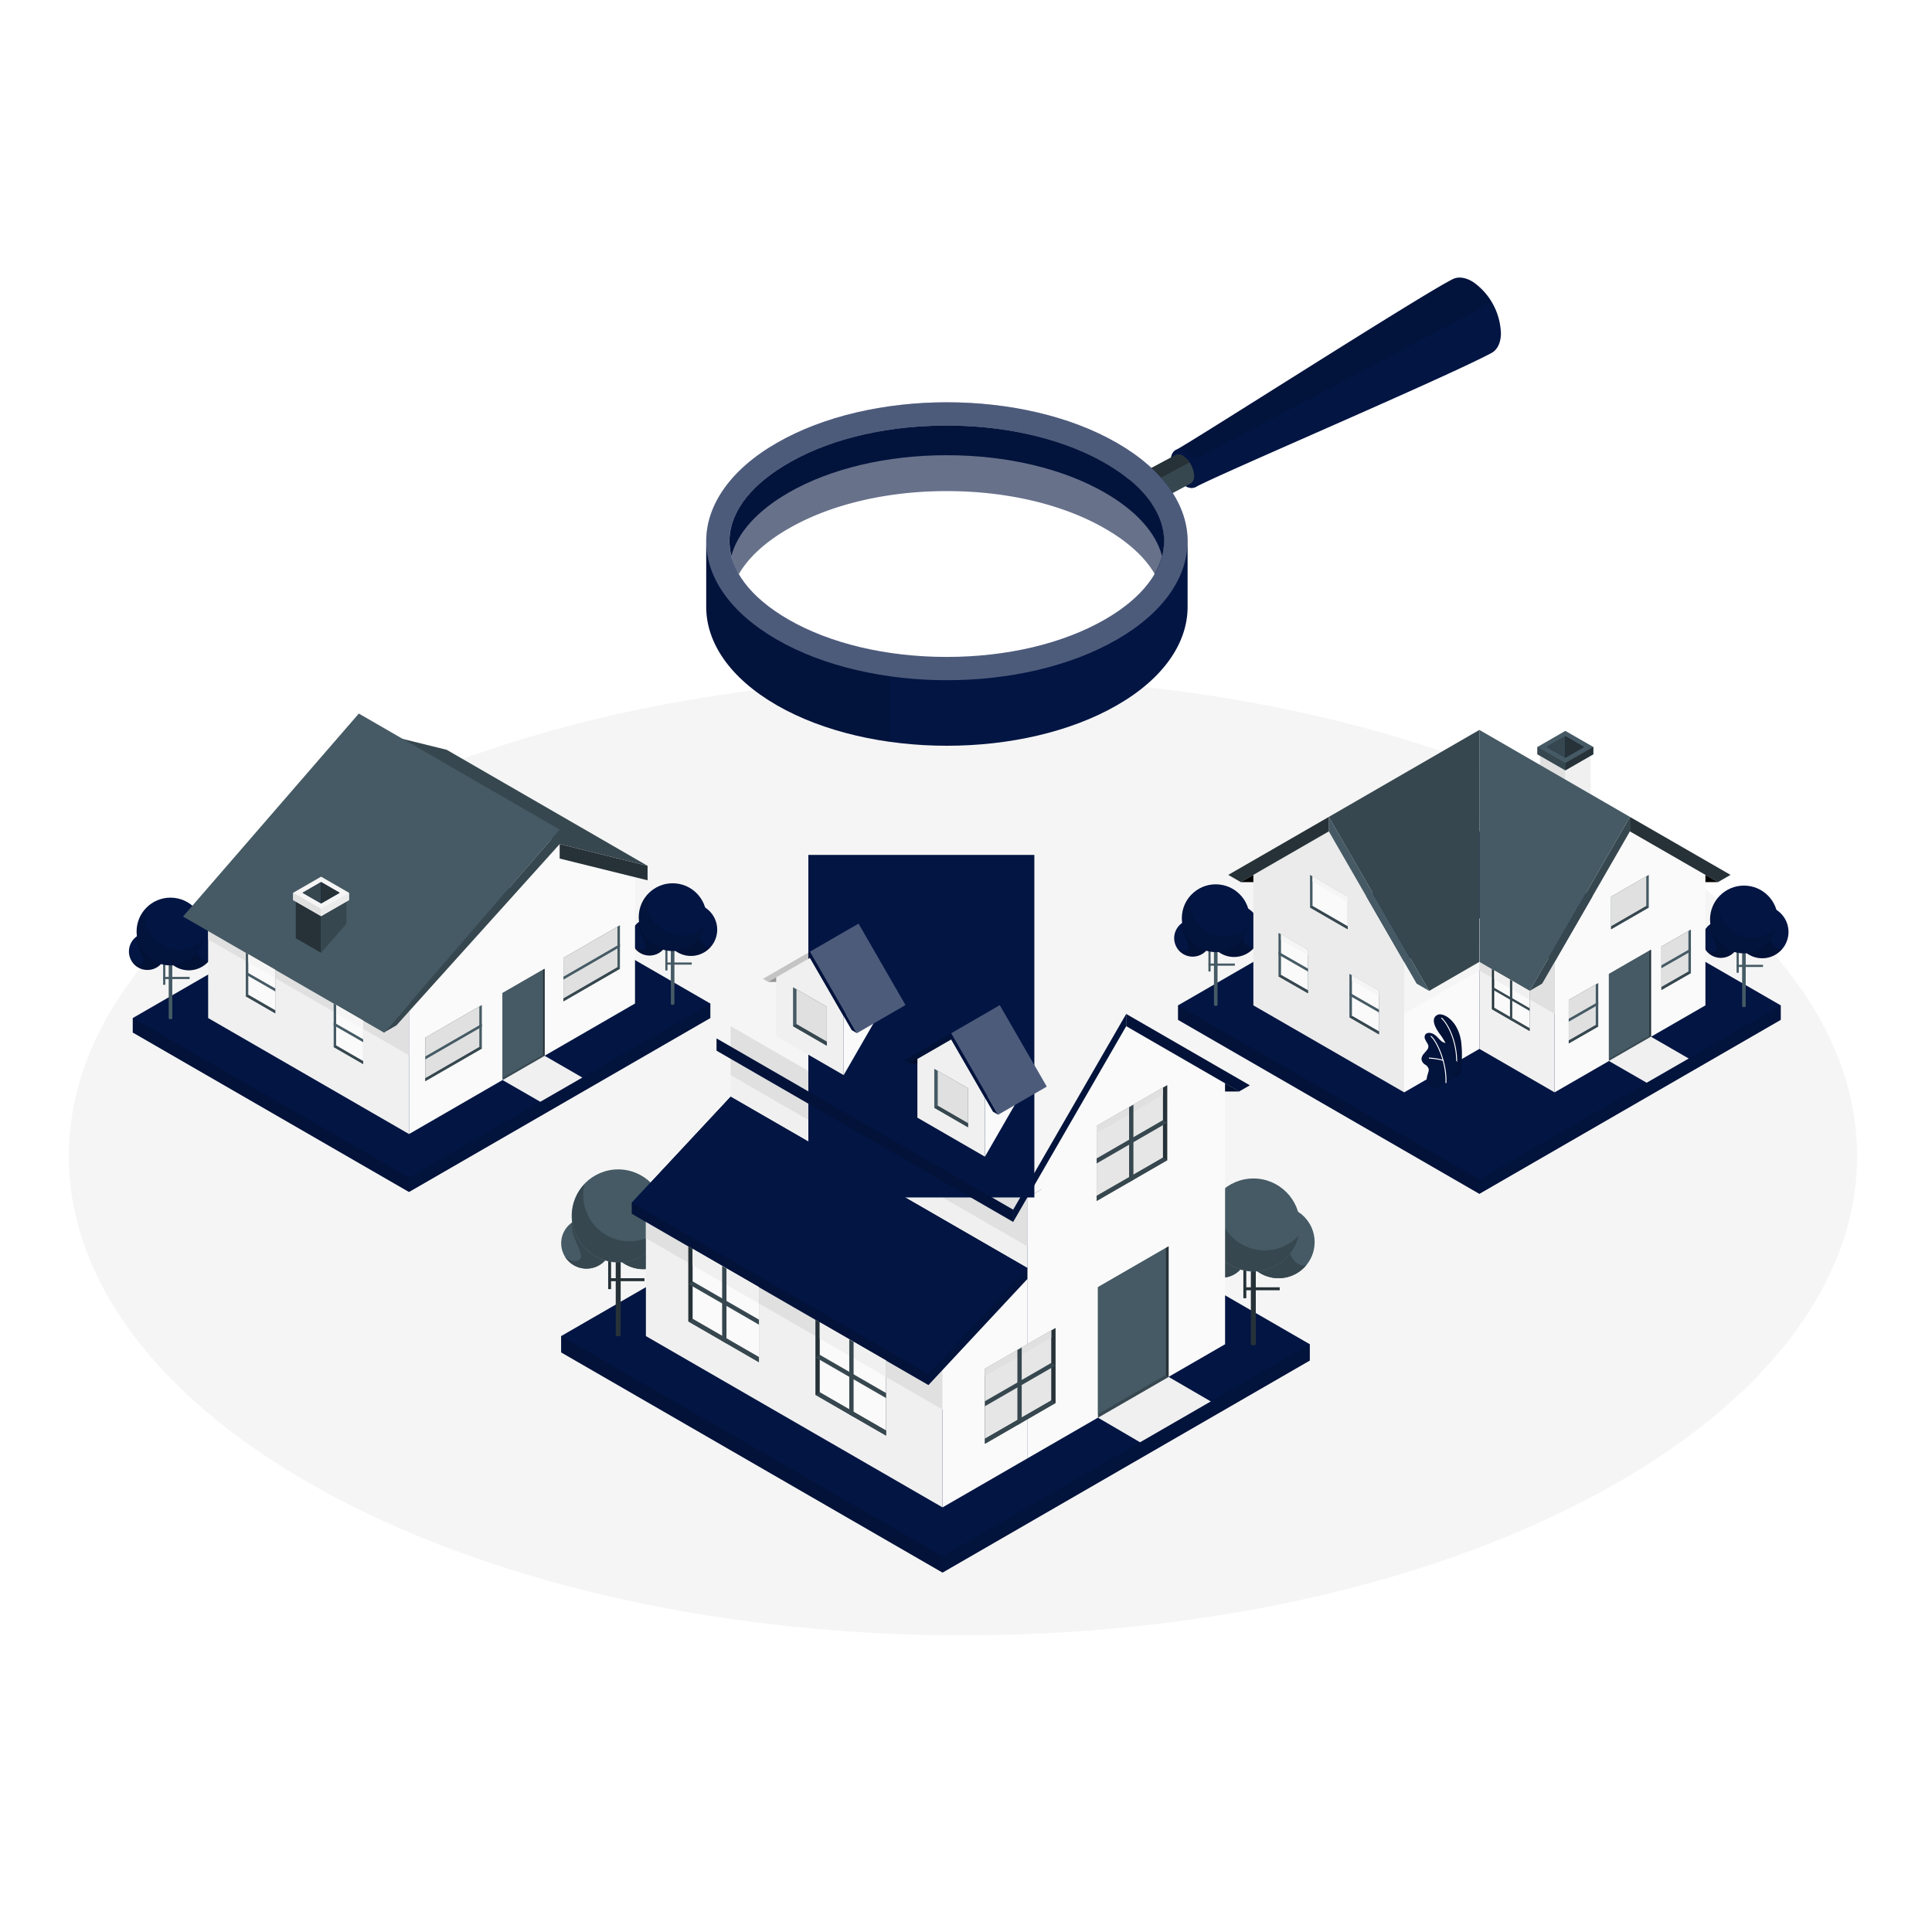 <svg class="animated" id="freepik_stories-house-searching" xmlns="http://www.w3.org/2000/svg" viewBox="0 0 500 500" version="1.1" xmlns:xlink="http://www.w3.org/1999/xlink" xmlns:svgjs="http://svgjs.com/svgjs"><style>svg#freepik_stories-house-searching:not(.animated) .animable {opacity: 0;}svg#freepik_stories-house-searching.animated #freepik--Clouds--inject-36 {animation: 1s 1 forwards cubic-bezier(.36,-0.01,.5,1.38) fadeIn;animation-delay: 0s;}svg#freepik_stories-house-searching.animated #freepik--Houses--inject-36 {animation: 1s 1 forwards cubic-bezier(.36,-0.01,.5,1.38) slideDown;animation-delay: 0s;}svg#freepik_stories-house-searching.animated #freepik--magnifying-glass--inject-36 {animation: 1s 1 forwards cubic-bezier(.36,-0.01,.5,1.38) fadeIn;animation-delay: 0s;}            @keyframes fadeIn {                0% {                    opacity: 0;                }                100% {                    opacity: 1;                }            }                    @keyframes slideDown {                0% {                    opacity: 0;                    transform: translateY(-30px);                }                100% {                    opacity: 1;                    transform: translateY(0);                }            }        .animator-hidden { display: none; }</style><g id="freepik--Floor--inject-36" class="animable" style="transform-origin: 249.22px 299.215px;"><path id="freepik--floor--inject-36" d="M85.59,386.9c90.37,48.43,236.89,48.43,327.26,0s90.36-126.94,0-175.37-236.89-48.43-327.26,0S-4.77,338.48,85.59,386.9Z" style="fill: rgb(245, 245, 245); transform-origin: 249.22px 299.215px;" class="animable"></path></g><g id="freepik--Clouds--inject-36" class="animable animator-hidden" style="transform-origin: 251.146px 106.482px;"><g id="freepik--clouds--inject-36" class="animable" style="transform-origin: 251.146px 106.482px;"><path d="M115,73.54l-7,4c0-.31.06-.62.06-.92v-2c0-3.58-2.52-5-5.62-3.24a10.76,10.76,0,0,0-3.35,3.22c-.51-4.51-4-6.19-8.34-3.71-4.64,2.68-8.41,9.2-8.41,14.57v3A8,8,0,0,0,83.12,92l-5.77,3.33a6.9,6.9,0,0,0-3.12,5.4c0,2,1.4,2.8,3.12,1.8L115,80.74a6.89,6.89,0,0,0,3.12-5.4C118.14,73.36,116.74,72.55,115,73.54Z" style="fill: rgb(235, 235, 235); transform-origin: 96.175px 86.352px;" id="elniehwu6zo9r" class="animable"></path><path d="M144.77,93.8l-5.25,3a5.62,5.62,0,0,0,0-.7V94.61c0-2.7-1.9-3.8-4.24-2.45a8.32,8.32,0,0,0-2.53,2.43c-.38-3.4-3.05-4.66-6.29-2.79a14,14,0,0,0-6.35,11v2.27a6.08,6.08,0,0,0,.54,2.64l-4.36,2.51a5.21,5.21,0,0,0-2.35,4.08c0,1.5,1.05,2.11,2.35,1.36l28.43-16.42a5.19,5.19,0,0,0,2.35-4.07C147.12,93.66,146.07,93.05,144.77,93.8Z" style="fill: rgb(235, 235, 235); transform-origin: 130.506px 103.457px;" id="el7hohs7naj6f" class="animable"></path><path d="M425.75,121.07l-5.25,3a5.58,5.58,0,0,0,0-.7v-1.52c0-2.7-1.9-3.8-4.24-2.44a8.09,8.09,0,0,0-2.53,2.43c-.38-3.4-3-4.67-6.29-2.8a14,14,0,0,0-6.34,11v2.27a6,6,0,0,0,.53,2.64l-4.35,2.51a5.22,5.22,0,0,0-2.36,4.08c0,1.5,1.06,2.11,2.36,1.36l28.43-16.42a5.19,5.19,0,0,0,2.35-4.07C428.1,120.93,427.05,120.32,425.75,121.07Z" style="fill: rgb(235, 235, 235); transform-origin: 411.491px 130.698px;" id="elzi1t1qgri5" class="animable"></path></g></g><g id="freepik--Houses--inject-36" class="animable" style="transform-origin: 248.115px 295.83px;"><g id="freepik--House--inject-36" class="animable" style="transform-origin: 109.49px 246.58px;"><polygon points="112.35 218.44 34.36 263.47 34.36 267.22 105.85 308.49 183.84 263.47 183.84 259.72 112.35 218.44" style="fill: #021543; transform-origin: 109.1px 263.465px;" id="elsed3f2ns87" class="animable"></polygon><g id="eld6grf5zfgju"><polyline points="34.36 263.47 105.85 304.74 105.85 308.49 34.36 267.22 34.36 263.47" style="opacity: 0.15; transform-origin: 70.105px 285.98px;" class="animable" id="elxyjkuczshx"></polyline></g><g id="elkf455565v1j"><polygon points="105.85 304.74 183.84 259.72 183.84 263.47 105.85 308.49 105.85 304.74" style="opacity: 0.1; transform-origin: 144.845px 284.105px;" class="animable" id="elfftoq5v121w"></polygon></g><g id="el8mwlg4z74yp"><rect x="172.21" y="249.09" width="6.81" height="0.56" style="fill: rgb(69, 90, 100); transform-origin: 175.615px 249.37px; transform: rotate(-63.09deg);" class="animable" id="elivx2h6o1dt"></rect></g><g id="elsack113dr6o"><rect x="172.18" y="245.44" width="0.56" height="5.71" style="fill: rgb(69, 90, 100); transform-origin: 172.46px 248.295px; transform: rotate(-31.76deg);" class="animable" id="eluc3fzsmut2"></rect></g><path d="M174.54,245.14v14.64a.22.22,0,0,1-.13.19.7.7,0,0,1-.66,0,.22.22,0,0,1-.14-.19V245.14Z" style="fill: rgb(69, 90, 100); transform-origin: 174.075px 252.596px;" id="elvu5vlhc3iap" class="animable"></path><path d="M185.61,240.59a6.8,6.8,0,1,1-6.8-6.8A6.81,6.81,0,0,1,185.61,240.59Z" style="fill: #021543; transform-origin: 178.81px 240.59px;" id="elgc69tpx4emh" class="animable"></path><g id="elk2jadc8fli"><path d="M180.94,238.85c.88-2.76,1.81-3.84,1.22-4.18a6.8,6.8,0,1,0,1.89,10.24C182,245.5,179.8,242.43,180.94,238.85Z" style="opacity: 0.2; transform-origin: 178.027px 240.584px;" class="animable" id="elb7h2ld0gami"></path></g><path d="M172.88,242.51a4.78,4.78,0,1,1-4.78-4.78A4.78,4.78,0,0,1,172.88,242.51Z" style="fill: #021543; transform-origin: 168.1px 242.51px;" id="el5pvrb39rwio" class="animable"></path><g id="elnshar4x7ba"><path d="M168.1,237.73a4.73,4.73,0,0,0-2.79.91c-.13,2.91,2.35,5.76,1.65,6.72s-2.39.37-3-.45a4.78,4.78,0,1,0,4.13-7.18Z" style="opacity: 0.2; transform-origin: 168.417px 242.51px;" class="animable" id="elosi3ttkok7k"></path></g><circle cx="174.08" cy="237.36" r="8.77" style="fill: #021543; transform-origin: 174.08px 237.36px;" id="elu8h14b0jfr" class="animable"></circle><g id="elwn1ripqb7ih"><path d="M182.61,239.36a8.77,8.77,0,1,1-12.85-9.63,8.89,8.89,0,0,0-2,1.61,8.76,8.76,0,0,0,14.9,8Z" style="opacity: 0.1; transform-origin: 173.98px 237.934px;" class="animable" id="elkplkjqscsss"></path></g><g id="elh80dc9r3wno"><rect x="42.26" y="252.82" width="6.81" height="0.56" style="fill: rgb(69, 90, 100); transform-origin: 45.665px 253.1px; transform: rotate(-63.09deg);" class="animable" id="el883afaw3hkx"></rect></g><g id="el1ef00m39cr2"><rect x="42.22" y="249.16" width="0.56" height="5.71" style="fill: rgb(69, 90, 100); transform-origin: 42.5px 252.015px; transform: rotate(-31.76deg);" class="animable" id="el6v4td21rtqa"></rect></g><path d="M44.59,248.87v14.64a.23.23,0,0,1-.14.19.76.76,0,0,1-.66,0,.22.22,0,0,1-.13-.19V248.87Z" style="fill: rgb(69, 90, 100); transform-origin: 44.125px 256.323px;" id="elkn460c5kpr" class="animable"></path><path d="M55.66,244.31a6.8,6.8,0,1,1-6.8-6.8A6.8,6.8,0,0,1,55.66,244.31Z" style="fill: #021543; transform-origin: 48.86px 244.31px;" id="el27k4lydw2co" class="animable"></path><g id="elk3rxz9g78ga"><path d="M51,242.57c.88-2.76,1.81-3.84,1.22-4.17a6.68,6.68,0,0,0-3.35-.89,6.8,6.8,0,1,0,5.24,11.13C52.09,249.23,49.85,246.15,51,242.57Z" style="opacity: 0.2; transform-origin: 48.088px 244.31px;" class="animable" id="elwdyupp7aepq"></path></g><path d="M42.93,246.24a4.78,4.78,0,1,1-4.78-4.78A4.77,4.77,0,0,1,42.93,246.24Z" style="fill: #021543; transform-origin: 38.15px 246.24px;" id="elg2lxrchx9ih" class="animable"></path><g id="elpoth3atqs3"><path d="M38.15,241.46a4.72,4.72,0,0,0-2.79.9c-.13,2.92,2.34,5.77,1.65,6.72s-2.4.37-3-.44a4.78,4.78,0,1,0,4.13-7.18Z" style="opacity: 0.2; transform-origin: 38.467px 246.24px;" class="animable" id="elxovxct1go9q"></path></g><circle cx="44.12" cy="241.08" r="8.77" style="fill: #021543; transform-origin: 44.12px 241.08px;" id="elirvsiwqbza" class="animable"></circle><g id="el4htr4ohgjho"><path d="M52.65,243.09a8.76,8.76,0,1,1-12.84-9.64,9.17,9.17,0,0,0-2.05,1.61,8.76,8.76,0,0,0,14.89,8Z" style="opacity: 0.1; transform-origin: 44.008px 241.642px;" class="animable" id="ellny66thhobr"></path></g><polygon points="130.05 279.51 140.94 273.23 150.71 278.87 139.83 285.14 130.05 279.51" style="fill: rgb(240, 240, 240); transform-origin: 140.38px 279.185px;" id="elczjgde03b1k" class="animable"></polygon><polygon points="53.87 263.47 53.86 229.7 105.86 259.71 105.86 293.49 53.87 263.47" style="fill: rgb(240, 240, 240); transform-origin: 79.86px 261.595px;" id="elve2dkl7xgc" class="animable"></polygon><polygon points="53.86 243.1 105.86 273.13 105.86 259.71 53.86 229.7 53.86 243.1" style="fill: rgb(224, 224, 224); transform-origin: 79.86px 251.415px;" id="elcbvllf4c0g7" class="animable"></polygon><polygon points="164.34 259.71 164.34 226.88 144.84 222.19 144.84 218.44 105.86 259.71 105.86 293.49 164.34 259.71" style="fill: rgb(250, 250, 250); transform-origin: 135.1px 255.965px;" id="eleo9wdbq8efq" class="animable"></polygon><polygon points="144.84 218.44 144.84 222.19 167.59 227.82 167.59 224.07 144.84 218.44" style="fill: rgb(38, 50, 56); transform-origin: 156.215px 223.13px;" id="el6d85a4fjkj" class="animable"></polygon><polygon points="115.61 194.05 167.59 224.07 144.84 218.44 92.85 188.42 115.61 194.05" style="fill: rgb(55, 71, 79); transform-origin: 130.22px 206.245px;" id="elcqtwwson47g" class="animable"></polygon><polygon points="102.6 265.36 144.85 218.44 144.85 214.69 99.35 267.22 102.6 265.36" style="fill: rgb(55, 71, 79); transform-origin: 122.1px 240.955px;" id="eltf7i7ebbxgj" class="animable"></polygon><polygon points="92.86 184.67 144.85 214.69 99.43 267.27 47.36 237.2 92.86 184.67" style="fill: rgb(69, 90, 100); transform-origin: 96.105px 225.97px;" id="elel5of7imapb" class="animable"></polygon><polygon points="76.55 233.31 83.1 237.09 83.1 246.58 76.55 242.83 76.55 233.31" style="fill: rgb(38, 50, 56); transform-origin: 79.825px 239.945px;" id="elim5rmr16rfc" class="animable"></polygon><polygon points="83.1 237.09 89.64 233.31 89.64 239.08 83.1 246.58 83.1 237.09" style="fill: rgb(55, 71, 79); transform-origin: 86.37px 239.945px;" id="elhgv4yd80sh" class="animable"></polygon><polygon points="83.1 226.88 75.87 231.05 75.87 232.94 83.1 237.09 90.32 232.94 90.32 231.05 83.1 226.88" style="fill: rgb(245, 245, 245); transform-origin: 83.095px 231.985px;" id="el0tz10dq53zy" class="animable"></polygon><polygon points="75.87 232.94 83.1 237.09 83.1 235.2 75.87 231.05 75.87 232.94" style="fill: rgb(224, 224, 224); transform-origin: 79.485px 234.07px;" id="elq69lho7q1xs" class="animable"></polygon><polygon points="90.32 232.94 83.1 237.09 83.1 235.2 90.32 231.05 90.32 232.94" style="fill: rgb(235, 235, 235); transform-origin: 86.71px 234.07px;" id="el3mq5ezgvpyo" class="animable"></polygon><polygon points="78.3 231.05 83.1 228.28 87.9 231.05 83.1 233.81 78.3 231.05" style="fill: #021543; transform-origin: 83.1px 231.045px;" id="elzdo8u0jj9pp" class="animable"></polygon><polygon points="83.1 228.28 83.1 233.81 78.3 231.05 83.1 228.28" style="fill: rgb(55, 71, 79); transform-origin: 80.7px 231.045px;" id="elrqt60pld2os" class="animable"></polygon><polygon points="83.1 228.28 87.9 231.05 83.1 233.81 83.1 228.28" style="fill: rgb(38, 50, 56); transform-origin: 85.5px 231.045px;" id="ellrmsl4tiva" class="animable"></polygon><polygon points="110.07 268.54 124.7 260.1 124.7 271.36 110.07 279.8 110.07 268.54" style="fill: rgb(69, 90, 100); transform-origin: 117.385px 269.95px;" id="elzattj8lgr8d" class="animable"></polygon><polygon points="124.05 270.98 124.05 260.48 110.07 268.54 110.07 279.05 124.05 270.98" style="fill: rgb(224, 224, 224); transform-origin: 117.06px 269.765px;" id="elhnhjqcv7199" class="animable"></polygon><polygon points="124.7 271.36 124.05 270.98 110.07 279.05 110.07 279.8 124.7 271.36" style="fill: rgb(55, 71, 79); transform-origin: 117.385px 275.39px;" id="elnpp1wo91yo" class="animable"></polygon><polygon points="110.07 274.17 124.7 265.73 124.7 264.97 110.07 273.41 110.07 274.17" style="fill: rgb(69, 90, 100); transform-origin: 117.385px 269.57px;" id="eligggq1vqer" class="animable"></polygon><polygon points="145.82 247.89 160.44 239.45 160.44 250.71 145.82 259.15 145.82 247.89" style="fill: rgb(69, 90, 100); transform-origin: 153.13px 249.3px;" id="elr3hywcnddb8" class="animable"></polygon><polygon points="159.79 250.33 159.79 239.83 145.82 247.89 145.82 258.4 159.79 250.33" style="fill: rgb(224, 224, 224); transform-origin: 152.805px 249.115px;" id="el0b8moic56jh" class="animable"></polygon><polygon points="160.44 250.71 159.79 250.33 145.82 258.4 145.82 259.15 160.44 250.71" style="fill: rgb(55, 71, 79); transform-origin: 153.13px 254.74px;" id="elh9hu01tvxt" class="animable"></polygon><polygon points="145.82 253.52 160.44 245.08 160.44 244.32 145.82 252.77 145.82 253.52" style="fill: rgb(69, 90, 100); transform-origin: 153.13px 248.92px;" id="ele2ujwbeqy69" class="animable"></polygon><polygon points="130.05 279.51 130.05 257 140.94 250.72 140.94 273.23 130.05 279.51" style="fill: rgb(55, 71, 79); transform-origin: 135.495px 265.115px;" id="eltncq51uxcjg" class="animable"></polygon><polygon points="140.56 272.94 140.56 250.94 130.05 257 130.05 279 140.56 272.94" style="fill: rgb(69, 90, 100); transform-origin: 135.305px 264.97px;" id="elvqkrlskfza9" class="animable"></polygon><polygon points="140.94 250.72 140.56 250.94 140.56 272.94 140.94 273.23 140.94 250.72" style="fill: rgb(38, 50, 56); transform-origin: 140.75px 261.975px;" id="elfdupnmk26kt" class="animable"></polygon><polygon points="93.99 264.13 86.35 259.72 86.35 270.97 93.99 275.38 93.99 264.13" style="fill: rgb(69, 90, 100); transform-origin: 90.17px 267.55px;" id="elr21cu6n3pab" class="animable"></polygon><polygon points="87 270.59 87 260.09 93.99 264.13 93.99 274.63 87 270.59" style="fill: rgb(250, 250, 250); transform-origin: 90.495px 267.36px;" id="ellsd4rsi00w8" class="animable"></polygon><polygon points="86.35 270.97 87 270.59 93.99 274.63 93.99 275.38 86.35 270.97" style="fill: rgb(55, 71, 79); transform-origin: 90.17px 272.985px;" id="elzta6b4u96tm" class="animable"></polygon><polygon points="93.99 269.72 86.35 265.34 86.35 264.58 93.99 268.96 93.99 269.72" style="fill: rgb(69, 90, 100); transform-origin: 90.17px 267.15px;" id="elrkmegwcynlo" class="animable"></polygon><polygon points="87 260.09 93.99 264.13 93.99 266.3 87 262.29 87 260.09" style="fill: rgb(245, 245, 245); transform-origin: 90.495px 263.195px;" id="el8c6xeg4mso8" class="animable"></polygon><polygon points="71.24 250.99 63.6 246.58 63.6 257.84 71.24 262.25 71.24 250.99" style="fill: rgb(69, 90, 100); transform-origin: 67.42px 254.415px;" id="elz5c26j0xgj" class="animable"></polygon><polygon points="64.26 257.46 64.26 246.96 71.24 250.99 71.24 261.49 64.26 257.46" style="fill: rgb(250, 250, 250); transform-origin: 67.75px 254.225px;" id="el3okaqp0vmaw" class="animable"></polygon><polygon points="63.6 257.84 64.26 257.46 71.24 261.49 71.24 262.25 63.6 257.84" style="fill: rgb(55, 71, 79); transform-origin: 67.42px 259.855px;" id="elxz9swmkh6q" class="animable"></polygon><polygon points="71.24 256.58 63.6 252.2 63.6 251.44 71.24 255.82 71.24 256.58" style="fill: rgb(69, 90, 100); transform-origin: 67.42px 254.01px;" id="elexcjrbmsc0s" class="animable"></polygon><polygon points="64.26 246.96 71.24 250.99 71.24 253.07 64.26 249.07 64.26 246.96" style="fill: rgb(245, 245, 245); transform-origin: 67.75px 250.015px;" id="elu7fpspaywaq" class="animable"></polygon></g><g id="freepik--house--inject-36" class="animable" style="transform-origin: 383.37px 248.935px;"><polygon points="382.86 215.16 304.87 260.19 304.87 263.94 382.86 308.97 460.86 263.94 460.86 260.19 382.86 215.16" style="fill: #021543; transform-origin: 382.865px 262.065px;" id="elwrxttgrv4e" class="animable"></polygon><g id="elxjks433eh8r"><polyline points="304.87 260.19 382.87 305.22 382.86 308.97 304.87 263.94 304.87 260.19" style="opacity: 0.15; transform-origin: 343.87px 284.58px;" class="animable" id="el2knqq2gfogf"></polyline></g><g id="eld1lrpeutflc"><polygon points="382.87 305.22 460.86 260.19 460.86 263.94 382.86 308.97 382.87 305.22" style="opacity: 0.1; transform-origin: 421.86px 284.58px;" class="animable" id="el8st9u5htfnj"></polygon></g><g id="elnt8agix8lbr"><rect x="449.46" y="249.69" width="6.81" height="0.56" style="fill: rgb(69, 90, 100); transform-origin: 452.865px 249.97px; transform: rotate(-63.09deg);" class="animable" id="el7stbw9t46gi"></rect></g><g id="elqnn36vz7iw"><rect x="449.43" y="246.04" width="0.56" height="5.71" style="fill: rgb(69, 90, 100); transform-origin: 449.71px 248.895px; transform: rotate(-31.945deg);" class="animable" id="el8lnq2tv61jk"></rect></g><path d="M451.79,245.74v14.64a.22.22,0,0,1-.13.19.7.7,0,0,1-.66,0,.23.23,0,0,1-.14-.19V245.74Z" style="fill: rgb(69, 90, 100); transform-origin: 451.325px 253.196px;" id="ela40dy72dlh" class="animable"></path><path d="M462.86,241.19a6.8,6.8,0,1,1-6.8-6.8A6.8,6.8,0,0,1,462.86,241.19Z" style="fill: #021543; transform-origin: 456.06px 241.19px;" id="elghii2gc14rf" class="animable"></path><g id="elf07ei3w4aq"><path d="M458.19,239.45c.88-2.76,1.82-3.84,1.22-4.18a6.8,6.8,0,1,0,1.9,10.24C459.29,246.1,457.06,243,458.19,239.45Z" style="opacity: 0.2; transform-origin: 455.285px 241.188px;" class="animable" id="elbcpnp4n5luf"></path></g><path d="M450.13,243.11a4.78,4.78,0,1,1-4.78-4.78A4.78,4.78,0,0,1,450.13,243.11Z" style="fill: #021543; transform-origin: 445.35px 243.11px;" id="el2bp8rd5id0r" class="animable"></path><g id="elojeguxv8rb"><path d="M445.35,238.33a4.75,4.75,0,0,0-2.79.91c-.13,2.91,2.35,5.76,1.66,6.72s-2.4.37-3-.45a4.78,4.78,0,1,0,4.13-7.18Z" style="opacity: 0.2; transform-origin: 445.677px 243.11px;" class="animable" id="elm8sibwlyozb"></path></g><circle cx="451.33" cy="237.96" r="8.77" style="fill: #021543; transform-origin: 451.33px 237.96px;" id="eld46is0xafd" class="animable"></circle><g id="elhnz14q9dlyj"><path d="M459.86,240A8.77,8.77,0,1,1,447,230.33a8.74,8.74,0,0,0-2.06,1.61,8.76,8.76,0,0,0,14.9,8Z" style="opacity: 0.1; transform-origin: 451.211px 238.528px;" class="animable" id="elwh7zil5i4k"></path></g><g id="eloqveiwncn4p"><rect x="312.77" y="249.36" width="6.81" height="0.56" style="fill: rgb(69, 90, 100); transform-origin: 316.175px 249.64px; transform: rotate(-63.09deg);" class="animable" id="elqy0qgmtn3k"></rect></g><g id="el7cnaf6jr2j2"><rect x="312.74" y="245.71" width="0.56" height="5.71" style="fill: rgb(69, 90, 100); transform-origin: 313.02px 248.565px; transform: rotate(-31.945deg);" class="animable" id="elh6elyvr3ey5"></rect></g><path d="M315.1,245.42v14.64a.24.24,0,0,1-.14.19.76.76,0,0,1-.66,0,.25.25,0,0,1-.13-.19V245.42Z" style="fill: rgb(69, 90, 100); transform-origin: 314.635px 252.873px;" id="eligxnruwct1" class="animable"></path><path d="M326.17,240.86a6.8,6.8,0,1,1-6.8-6.8A6.81,6.81,0,0,1,326.17,240.86Z" style="fill: #021543; transform-origin: 319.37px 240.86px;" id="elt4rvim6fwc" class="animable"></path><g id="eli1xo6s4ac5"><path d="M321.5,239.12c.88-2.76,1.81-3.84,1.22-4.18a6.8,6.8,0,1,0,1.89,10.25C322.6,245.77,320.36,242.7,321.5,239.12Z" style="opacity: 0.2; transform-origin: 318.59px 240.857px;" class="animable" id="el6q2am4ihqa3"></path></g><path d="M313.44,242.78a4.78,4.78,0,1,1-4.78-4.77A4.78,4.78,0,0,1,313.44,242.78Z" style="fill: #021543; transform-origin: 308.66px 242.79px;" id="elnrd8wa4p48" class="animable"></path><g id="el9ti9f0e9udw"><path d="M308.66,238a4.72,4.72,0,0,0-2.79.9c-.13,2.92,2.35,5.76,1.65,6.72s-2.4.37-3-.44a4.78,4.78,0,1,0,4.13-7.18Z" style="opacity: 0.2; transform-origin: 308.977px 242.78px;" class="animable" id="el8wciceazig7"></path></g><circle cx="314.63" cy="237.63" r="8.77" style="fill: #021543; transform-origin: 314.63px 237.63px;" id="elldsr4m49407" class="animable"></circle><g id="elny1gd1nbopf"><path d="M323.17,239.64A8.77,8.77,0,1,1,310.32,230a8.89,8.89,0,0,0-2.05,1.61,8.77,8.77,0,0,0,14.9,8Z" style="opacity: 0.1; transform-origin: 314.516px 238.203px;" class="animable" id="elmz7vzse241n"></path></g><polygon points="398.57 195.58 405.11 199.36 405.11 206.92 398.57 203.14 398.57 195.58" style="fill: rgb(224, 224, 224); transform-origin: 401.84px 201.25px;" id="elcxh1h7seiob" class="animable"></polygon><polygon points="405.11 199.36 411.66 195.58 411.66 210.69 405.11 206.92 405.11 199.36" style="fill: rgb(240, 240, 240); transform-origin: 408.385px 203.135px;" id="elagrdv9orn6q" class="animable"></polygon><polygon points="405.11 189.15 397.89 193.31 397.89 195.2 405.11 199.36 412.34 195.2 412.34 193.31 405.11 189.15" style="fill: rgb(69, 90, 100); transform-origin: 405.115px 194.255px;" id="el4n5bk98hzxx" class="animable"></polygon><polygon points="397.89 195.2 405.11 199.36 405.11 197.47 397.89 193.31 397.89 195.2" style="fill: rgb(55, 71, 79); transform-origin: 401.5px 196.335px;" id="elc6p4i73cqkv" class="animable"></polygon><polygon points="412.34 195.2 405.11 199.36 405.11 197.47 412.34 193.31 412.34 195.2" style="fill: rgb(38, 50, 56); transform-origin: 408.725px 196.335px;" id="elftrdsm9xj3i" class="animable"></polygon><polygon points="400.31 193.31 405.11 190.55 409.92 193.31 405.11 196.08 400.31 193.31" style="fill: #021543; transform-origin: 405.115px 193.315px;" id="elov8buohd8j" class="animable"></polygon><polygon points="405.11 190.55 405.11 196.08 400.31 193.31 405.11 190.55" style="fill: rgb(55, 71, 79); transform-origin: 402.71px 193.315px;" id="elowpgmpz8txb" class="animable"></polygon><polygon points="405.11 190.55 409.92 193.31 405.11 196.08 405.11 190.55" style="fill: rgb(38, 50, 56); transform-origin: 407.515px 193.315px;" id="elvyhq31g1agj" class="animable"></polygon><polygon points="382.87 271.45 382.86 237.68 402.33 248.93 402.33 282.7 382.87 271.45" style="fill: rgb(240, 240, 240); transform-origin: 392.595px 260.19px;" id="el98xs2wnsenc" class="animable"></polygon><polygon points="382.86 237.68 402.33 248.93 402.33 262.38 382.86 251.15 382.86 237.68" style="fill: rgb(224, 224, 224); transform-origin: 392.595px 250.03px;" id="elvar73v7uqnd" class="animable"></polygon><polygon points="441.36 260.19 441.36 226.42 421.82 215.16 402.33 248.93 402.33 282.7 441.36 260.19" style="fill: rgb(250, 250, 250); transform-origin: 421.845px 248.93px;" id="elnp4ha2omdb" class="animable"></polygon><polygon points="399.11 254.56 421.82 215.16 421.82 211.41 395.86 256.44 399.11 254.56" style="fill: rgb(55, 71, 79); transform-origin: 408.84px 233.925px;" id="elmbptsqv4to" class="animable"></polygon><polygon points="382.86 188.9 421.82 211.41 395.86 256.44 382.87 248.93 382.86 188.9" style="fill: rgb(69, 90, 100); transform-origin: 402.34px 222.67px;" id="elafj2mb8402" class="animable"></polygon><polygon points="421.82 215.16 444.61 228.29 447.86 226.42 421.82 211.41 421.82 215.16" style="fill: rgb(38, 50, 56); transform-origin: 434.84px 219.85px;" id="elxmsdhn99kr" class="animable"></polygon><polygon points="429.97 244.95 437.61 240.57 437.61 251.83 429.97 256.21 429.97 244.95" style="fill: rgb(69, 90, 100); transform-origin: 433.79px 248.39px;" id="elqstjxeafsd" class="animable"></polygon><polygon points="436.96 251.45 436.96 240.95 429.97 244.95 429.97 255.45 436.96 251.45" style="fill: rgb(224, 224, 224); transform-origin: 433.465px 248.2px;" id="el1l5wmnpa9vu" class="animable"></polygon><polygon points="437.61 251.83 436.96 251.45 429.97 255.45 429.97 256.21 437.61 251.83" style="fill: rgb(55, 71, 79); transform-origin: 433.79px 253.83px;" id="els8z4u995u1c" class="animable"></polygon><polygon points="429.97 250.58 437.61 246.2 437.61 245.44 429.97 249.82 429.97 250.58" style="fill: rgb(69, 90, 100); transform-origin: 433.79px 248.01px;" id="el1q78a6xyx5b" class="animable"></polygon><polygon points="405.99 258.78 413.63 254.4 413.63 265.65 405.99 270.04 405.99 258.78" style="fill: rgb(69, 90, 100); transform-origin: 409.81px 262.22px;" id="elpp92yg6rth" class="animable"></polygon><polygon points="412.98 265.28 412.98 254.77 405.99 258.78 405.99 269.28 412.98 265.28" style="fill: rgb(224, 224, 224); transform-origin: 409.485px 262.025px;" id="ela7yw9dh0xjv" class="animable"></polygon><polygon points="413.63 265.65 412.98 265.28 405.99 269.28 405.99 270.04 413.63 265.65" style="fill: rgb(55, 71, 79); transform-origin: 409.81px 267.66px;" id="elw44jrh45lzj" class="animable"></polygon><polygon points="405.99 264.41 413.63 260.03 413.63 259.27 405.99 263.65 405.99 264.41" style="fill: rgb(69, 90, 100); transform-origin: 409.81px 261.84px;" id="elk0yyho75fb8" class="animable"></polygon><polygon points="416.95 232.05 426.7 226.42 426.7 234.86 416.95 240.49 416.95 232.05" style="fill: rgb(69, 90, 100); transform-origin: 421.825px 233.455px;" id="elw0w8q74y8b" class="animable"></polygon><polygon points="426.05 234.48 426.05 226.79 416.95 232.05 416.95 239.74 426.05 234.48" style="fill: rgb(224, 224, 224); transform-origin: 421.5px 233.265px;" id="eln2ab0dv6ru9" class="animable"></polygon><polygon points="426.7 234.86 426.05 234.48 416.95 239.74 416.95 240.49 426.7 234.86" style="fill: rgb(55, 71, 79); transform-origin: 421.825px 237.485px;" id="el2pt8fvjv433" class="animable"></polygon><polygon points="444.61 228.29 441.36 228.29 441.36 226.42 444.61 228.29" id="elly7131r2swe" class="animable" style="transform-origin: 442.985px 227.355px;"></polygon><polygon points="416.38 274.58 416.38 252.07 427.27 245.79 427.27 268.3 416.38 274.58" style="fill: rgb(55, 71, 79); transform-origin: 421.825px 260.185px;" id="elqjwqiq3ydmr" class="animable"></polygon><polygon points="426.89 268.01 426.89 246.01 416.38 252.07 416.38 274.07 426.89 268.01" style="fill: rgb(69, 90, 100); transform-origin: 421.635px 260.04px;" id="el5qcufzaqf7x" class="animable"></polygon><polygon points="427.27 245.79 426.89 246.01 426.89 268.01 427.27 268.3 427.27 245.79" style="fill: rgb(38, 50, 56); transform-origin: 427.08px 257.045px;" id="el52anlrsvofi" class="animable"></polygon><polygon points="382.86 271.45 382.86 237.68 363.4 248.93 363.4 282.7 382.86 271.45" style="fill: rgb(250, 250, 250); transform-origin: 373.13px 260.19px;" id="el86wuq37d2lj" class="animable"></polygon><polygon points="382.86 237.68 363.4 248.93 363.4 262.38 382.87 251.15 382.86 237.68" style="fill: rgb(245, 245, 245); transform-origin: 373.135px 250.03px;" id="elqeslqdlxvgo" class="animable"></polygon><polygon points="324.37 260.19 324.37 226.42 343.9 215.16 363.4 248.93 363.4 282.7 324.37 260.19" style="fill: rgb(235, 235, 235); transform-origin: 343.885px 248.93px;" id="elfimrctb689t" class="animable"></polygon><polygon points="366.62 254.56 343.9 215.16 343.9 211.41 369.87 256.44 366.62 254.56" style="fill: rgb(69, 90, 100); transform-origin: 356.885px 233.925px;" id="eldy5by340xp" class="animable"></polygon><polygon points="382.86 188.9 343.9 211.41 369.87 256.44 382.86 248.93 382.86 188.9" style="fill: rgb(55, 71, 79); transform-origin: 363.38px 222.67px;" id="eletd13wrcs5h" class="animable"></polygon><polygon points="343.9 215.16 321.12 228.29 317.87 226.42 343.9 211.41 343.9 215.16" style="fill: rgb(38, 50, 56); transform-origin: 330.885px 219.85px;" id="el2yxfiwoez7w" class="animable"></polygon><polygon points="338.51 245.81 330.87 241.43 330.87 252.69 338.51 257.06 338.51 245.81" style="fill: rgb(69, 90, 100); transform-origin: 334.69px 249.245px;" id="eli9dtwy7jv" class="animable"></polygon><polygon points="331.52 252.31 331.52 241.8 338.51 245.81 338.51 256.31 331.52 252.31" style="fill: rgb(250, 250, 250); transform-origin: 335.015px 249.055px;" id="elxdwir1ppyyp" class="animable"></polygon><polygon points="331.52 241.8 338.51 245.84 338.51 247.23 331.52 243.22 331.52 241.8" style="fill: rgb(245, 245, 245); transform-origin: 335.015px 244.515px;" id="el1z19iehn3fm" class="animable"></polygon><polygon points="349.88 252.4 356.87 256.44 356.87 257.83 349.88 253.82 349.88 252.4" style="fill: rgb(245, 245, 245); transform-origin: 353.375px 255.115px;" id="eleqush46fmva" class="animable"></polygon><polygon points="330.87 252.69 331.52 252.31 338.51 256.31 338.51 257.06 330.87 252.69" style="fill: rgb(55, 71, 79); transform-origin: 334.69px 254.685px;" id="el8s8fbfii2f7" class="animable"></polygon><polygon points="338.51 251.44 330.87 247.06 330.87 246.3 338.51 250.68 338.51 251.44" style="fill: rgb(69, 90, 100); transform-origin: 334.69px 248.87px;" id="el9e19bxcmet4" class="animable"></polygon><polygon points="348.78 232.05 339.03 226.42 339.03 234.86 348.78 240.49 348.78 232.05" style="fill: rgb(69, 90, 100); transform-origin: 343.905px 233.455px;" id="elzh4t4fmxet" class="animable"></polygon><polygon points="339.68 234.48 339.68 226.79 348.78 232.05 348.78 239.74 339.68 234.48" style="fill: rgb(250, 250, 250); transform-origin: 344.23px 233.265px;" id="elmuawt12glaa" class="animable"></polygon><polygon points="339.68 226.79 348.78 232.05 348.78 233.44 339.68 228.22 339.68 226.79" style="fill: rgb(245, 245, 245); transform-origin: 344.23px 230.115px;" id="elf0iwcb9pj0w" class="animable"></polygon><polygon points="339.03 234.86 339.68 234.48 348.78 239.74 348.78 240.49 339.03 234.86" style="fill: rgb(55, 71, 79); transform-origin: 343.905px 237.485px;" id="el97hr26h2zb7" class="animable"></polygon><polygon points="321.12 228.29 324.37 228.29 324.37 226.42 321.12 228.29" id="elwqx2et2sspm" class="animable" style="transform-origin: 322.745px 227.355px;"></polygon><polygon points="356.87 256.44 349.23 252.03 349.23 263.28 356.87 267.69 356.87 256.44" style="fill: rgb(69, 90, 100); transform-origin: 353.05px 259.86px;" id="els13g3zd3vh" class="animable"></polygon><polygon points="349.88 262.9 349.88 252.4 356.87 256.44 356.87 266.94 349.88 262.9" style="fill: rgb(250, 250, 250); transform-origin: 353.375px 259.67px;" id="elj81ipi3wjud" class="animable"></polygon><polygon points="349.23 263.28 349.88 262.9 356.87 266.94 356.87 267.69 349.23 263.28" style="fill: rgb(55, 71, 79); transform-origin: 353.05px 265.295px;" id="el0hg6rldj3y56" class="animable"></polygon><polygon points="356.87 262.03 349.23 257.65 349.23 256.89 356.87 261.27 356.87 262.03" style="fill: rgb(69, 90, 100); transform-origin: 353.05px 259.46px;" id="elnmhat0rpc5" class="animable"></polygon><polygon points="349.88 252.4 356.87 256.44 356.87 257.83 349.88 253.82 349.88 252.4" style="fill: rgb(245, 245, 245); transform-origin: 353.375px 255.115px;" id="el5xkiaisvubb" class="animable"></polygon><polygon points="395.86 256.44 386.1 250.8 386.1 261.18 395.86 266.81 395.86 256.44" style="fill: rgb(38, 50, 56); transform-origin: 390.98px 258.805px;" id="el4gtw7d0vd" class="animable"></polygon><polygon points="386.7 260.83 386.7 251.15 395.86 256.44 395.86 266.12 386.7 260.83" style="fill: rgb(250, 250, 250); transform-origin: 391.28px 258.635px;" id="el3m6wjfevql2" class="animable"></polygon><polygon points="386.7 251.15 386.7 253.4 395.86 258.7 395.86 256.44 386.7 251.15" style="fill: rgb(240, 240, 240); transform-origin: 391.28px 254.925px;" id="el4i1c317ql48" class="animable"></polygon><polygon points="386.1 261.18 386.7 260.83 395.86 266.12 395.86 266.81 386.1 261.18" style="fill: rgb(55, 71, 79); transform-origin: 390.98px 263.82px;" id="elzkf7zg0uwo" class="animable"></polygon><polygon points="386.1 255.99 386.7 255.64 395.86 260.93 395.86 261.63 386.1 255.99" style="fill: rgb(55, 71, 79); transform-origin: 390.98px 258.635px;" id="ely9jv5kfm40f" class="animable"></polygon><polygon points="390.78 263.88 391.38 264.22 391.38 253.85 390.78 253.5 390.78 263.88" style="fill: rgb(55, 71, 79); transform-origin: 391.08px 258.86px;" id="el470nrfxtk09" class="animable"></polygon><g id="freepik--Plants--inject-36" class="animable" style="transform-origin: 373.11px 272.186px;"><path d="M376.19,279l1.73-1a29.83,29.83,0,0,0,.21-8.51c-.87-5.52-4.64-7.43-6-6.88s-1.68,2.19.79,5.38A18.46,18.46,0,0,1,376.19,279Z" style="fill: #021543; transform-origin: 374.711px 270.76px;" id="el0wewk83ykvnn" class="animable"></path><g id="ele638wv4qdau"><g style="opacity: 0.2; transform-origin: 374.711px 270.76px;" class="animable" id="el64kvcstq7t6"><path d="M376.19,279l1.73-1a29.83,29.83,0,0,0,.21-8.51c-.87-5.52-4.64-7.43-6-6.88s-1.68,2.19.79,5.38A18.46,18.46,0,0,1,376.19,279Z" id="eltkejt368wt" class="animable" style="transform-origin: 374.711px 270.76px;"></path></g></g><path d="M376.82,276.84h0a.12.12,0,0,1-.11-.14c.72-5.17-1.36-10.84-3.7-13.13a.12.12,0,0,1,.17-.17c2.38,2.32,4.5,8.08,3.78,13.34A.12.12,0,0,1,376.82,276.84Z" style="fill: rgb(255, 255, 255); transform-origin: 375.039px 270.103px;" id="eliqidsi5ei4m" class="animable"></path><path d="M371.39,281.81c-.28.16-.84-.18-1.06-.33a2.6,2.6,0,0,1-.86-1,2.45,2.45,0,0,1-.22-1.46,6.34,6.34,0,0,1,.18-.78c.08-.26.15-.51.22-.76a1.85,1.85,0,0,0,.11-.77,1.93,1.93,0,0,0-.94-1.19,1.91,1.91,0,0,1-.94-1.43,2.19,2.19,0,0,1,.55-1.31c.3-.38.65-.71.92-1.11a1.31,1.31,0,0,0,.1-1.57,8.47,8.47,0,0,1-.66-1.22,1.22,1.22,0,0,1,.21-1.29,1.43,1.43,0,0,1,1.07-.27,2.4,2.4,0,0,1,1,.35c1,.55,1.56,1.73,2.61,2.15a9.4,9.4,0,0,0,1.27.31,1.54,1.54,0,0,1,1.05.72c.39.77-.33,1.72-.06,2.54s.95,1,1.34,1.66a1.46,1.46,0,0,1,.19.94,4.63,4.63,0,0,1-.4,1.61,12.81,12.81,0,0,1-.88,1.44Z" style="fill: #021543; transform-origin: 372.682px 274.578px;" id="elj0unmo1j01n" class="animable"></path><g id="elrtubrzlendn"><g style="opacity: 0.1; transform-origin: 372.682px 274.578px;" class="animable" id="elz1f5xzpx2u"><path d="M371.39,281.81c-.28.16-.84-.18-1.06-.33a2.6,2.6,0,0,1-.86-1,2.45,2.45,0,0,1-.22-1.46,6.34,6.34,0,0,1,.18-.78c.08-.26.15-.51.22-.76a1.85,1.85,0,0,0,.11-.77,1.93,1.93,0,0,0-.94-1.19,1.91,1.91,0,0,1-.94-1.43,2.19,2.19,0,0,1,.55-1.31c.3-.38.65-.71.92-1.11a1.31,1.31,0,0,0,.1-1.57,8.47,8.47,0,0,1-.66-1.22,1.22,1.22,0,0,1,.21-1.29,1.43,1.43,0,0,1,1.07-.27,2.4,2.4,0,0,1,1,.35c1,.55,1.56,1.73,2.61,2.15a9.4,9.4,0,0,0,1.27.31,1.54,1.54,0,0,1,1.05.72c.39.77-.33,1.72-.06,2.54s.95,1,1.34,1.66a1.46,1.46,0,0,1,.19.94,4.63,4.63,0,0,1-.4,1.61,12.81,12.81,0,0,1-.88,1.44Z" id="el5dt66d8za86" class="animable" style="transform-origin: 372.682px 274.578px;"></path></g></g><path d="M374.2,280.32h0a.14.14,0,0,1-.12-.13c.21-4.9-2.1-10.31-3.78-11.88a.12.12,0,1,1,.17-.18c1.71,1.6,4.07,7.1,3.86,12.07A.13.13,0,0,1,374.2,280.32Z" style="fill: rgb(255, 255, 255); transform-origin: 372.302px 274.208px;" id="elq8q6sytwxxg" class="animable"></path><path d="M373.46,274.53h0a17,17,0,0,0-3.56-.57.12.12,0,0,1-.12-.13.13.13,0,0,1,.13-.12,16.77,16.77,0,0,1,3.62.59.12.12,0,0,1,.08.15A.13.13,0,0,1,373.46,274.53Z" style="fill: rgb(255, 255, 255); transform-origin: 371.697px 274.122px;" id="elmf7ibm1a82" class="animable"></path></g><polygon points="416.38 274.58 427.27 268.3 437.04 273.94 426.15 280.21 416.38 274.58" style="fill: rgb(240, 240, 240); transform-origin: 426.71px 274.255px;" id="el4tt39l1oj9c" class="animable"></polygon></g><polygon points="240.28 290.9 145.22 345.78 145.22 350 243.93 406.99 338.98 352.11 338.98 347.89 240.28 290.9" style="fill: #021543; transform-origin: 242.1px 348.945px;" id="elfyj9knxavp8" class="animable"></polygon><polyline points="284.15 366.89 295.05 373.26 313.36 362.69 302.43 356.34 284.15 366.89" style="fill: rgb(240, 240, 240); transform-origin: 298.755px 364.8px;" id="elh46oz8acvfn" class="animable"></polyline><g id="elem5eiinpsgo"><polyline points="145.22 345.78 243.93 402.77 243.93 406.99 145.22 350 145.22 345.78" style="opacity: 0.15; transform-origin: 194.575px 376.385px;" class="animable" id="el5ih2b1rqve8"></polyline></g><g id="elu2pd6g3c7ba"><polygon points="243.93 402.77 338.98 347.89 338.98 352.11 243.93 406.99 243.93 402.77" style="opacity: 0.1; transform-origin: 291.455px 377.44px;" class="animable" id="elzy2b72qgy4e"></polygon></g><g id="elubfmuyh1icm"><rect x="321.83" y="333.15" width="9.36" height="0.77" style="fill: rgb(38, 50, 56); transform-origin: 326.51px 333.535px; transform: rotate(-63.09deg);" class="animable" id="el2soo4su5ifv"></rect></g><g id="el59nunyvgkmn"><rect x="321.78" y="328.13" width="0.76" height="7.85" style="fill: rgb(38, 50, 56); transform-origin: 322.16px 332.055px; transform: rotate(-31.76deg);" class="animable" id="ely472ihprjjs"></rect></g><path d="M325,327.72v20.11a.32.32,0,0,1-.19.26,1,1,0,0,1-.91,0,.31.31,0,0,1-.18-.26V327.72Z" style="fill: rgb(38, 50, 56); transform-origin: 324.36px 337.96px;" id="elxpeow96buq" class="animable"></path><circle cx="330.89" cy="321.46" r="9.34" style="fill: rgb(69, 90, 100); transform-origin: 330.89px 321.46px;" id="els5kqkpgmibl" class="animable"></circle><path d="M333.82,319.08c1.2-3.8,2.49-5.28,1.67-5.74a9.34,9.34,0,1,0,2.6,14.07C335.33,328.21,332.26,324,333.82,319.08Z" style="fill: rgb(55, 71, 79); transform-origin: 329.818px 321.466px;" id="el4ovd8z3lonb" class="animable"></path><circle cx="316.18" cy="324.11" r="6.56" style="fill: rgb(69, 90, 100); transform-origin: 316.18px 324.11px;" id="elk9c3dw8406" class="animable"></circle><path d="M316.18,317.54a6.54,6.54,0,0,0-3.84,1.24c-.17,4,3.23,7.92,2.28,9.24s-3.3.5-4.11-.61a6.56,6.56,0,1,0,5.67-9.87Z" style="fill: rgb(55, 71, 79); transform-origin: 316.622px 324.1px;" id="elcbbj6zu7am5" class="animable"></path><g id="elggjovrd6hcr"><circle cx="324.39" cy="317.03" r="12.04" style="fill: rgb(69, 90, 100); transform-origin: 324.39px 317.03px; transform: rotate(-76.72deg);" class="animable" id="elt0xl8tn12df"></circle></g><path d="M336.11,319.78a12,12,0,1,1-17.65-13.23,12.29,12.29,0,0,0-2.82,2.21,12.39,12.39,0,0,0-.32,2.75,12,12,0,0,0,20.79,8.27Z" style="fill: rgb(55, 71, 79); transform-origin: 324.279px 317.749px;" id="elewrvviilgct" class="animable"></path><g id="el92l1nhu2l18"><rect x="157.43" y="330.8" width="9.36" height="0.77" style="fill: rgb(38, 50, 56); transform-origin: 162.11px 331.185px; transform: rotate(-63.09deg);" class="animable" id="ele7nysbd8u99"></rect></g><g id="ely9gmr7uyz2"><rect x="157.39" y="325.78" width="0.76" height="7.85" style="fill: rgb(38, 50, 56); transform-origin: 157.77px 329.705px; transform: rotate(-31.76deg);" class="animable" id="el8q6o64skmpv"></rect></g><path d="M160.63,325.37v20.11a.31.31,0,0,1-.18.26,1,1,0,0,1-.91,0,.32.32,0,0,1-.19-.26V325.37Z" style="fill: rgb(38, 50, 56); transform-origin: 159.99px 335.61px;" id="elyg2nwo4a2tt" class="animable"></path><circle cx="166.5" cy="319.12" r="9.34" style="fill: rgb(69, 90, 100); transform-origin: 166.5px 319.12px;" id="elc91jqx6d3g" class="animable"></circle><path d="M169.43,316.73c1.2-3.8,2.48-5.28,1.67-5.74a9.34,9.34,0,1,0,2.6,14.07C170.94,325.87,167.86,321.65,169.43,316.73Z" style="fill: rgb(55, 71, 79); transform-origin: 165.428px 319.116px;" id="el6udunuto14" class="animable"></path><circle cx="151.79" cy="321.76" r="6.56" style="fill: rgb(69, 90, 100); transform-origin: 151.79px 321.76px;" id="elpa8y3ocqn68" class="animable"></circle><path d="M151.79,315.2a6.58,6.58,0,0,0-3.84,1.23c-.18,4,3.23,7.92,2.28,9.24s-3.3.5-4.12-.61a6.56,6.56,0,1,0,5.68-9.86Z" style="fill: rgb(55, 71, 79); transform-origin: 152.225px 321.76px;" id="el1iej8blcs1xj" class="animable"></path><g id="el1cd0fgq764b"><circle cx="159.99" cy="314.68" r="12.04" style="fill: rgb(69, 90, 100); transform-origin: 159.99px 314.68px; transform: rotate(-45deg);" class="animable" id="el16o7fv3r5u2"></circle></g><path d="M171.71,317.43a12,12,0,1,1-17.64-13.23,11.88,11.88,0,0,0-2.82,2.21,12.39,12.39,0,0,0-.32,2.75,12,12,0,0,0,20.78,8.27Z" style="fill: rgb(55, 71, 79); transform-origin: 159.879px 315.403px;" id="elzgd6wexz26" class="animable"></path><polygon points="189.09 333.12 265.87 377.44 265.87 309.9 189.09 265.58 189.09 333.12" style="fill: rgb(240, 240, 240); transform-origin: 227.48px 321.51px;" id="elzi256m1l1zm" class="animable"></polygon><polygon points="243.93 352.11 243.93 390.11 167.16 345.78 167.16 307.79 243.93 352.11" style="fill: rgb(240, 240, 240); transform-origin: 205.545px 348.95px;" id="eljkgsnb9qt2" class="animable"></polygon><polygon points="167.16 320.45 243.93 364.78 243.93 352.11 167.16 307.79 167.16 320.45" style="fill: rgb(224, 224, 224); transform-origin: 205.545px 336.285px;" id="elxhyowsvnkws" class="animable"></polygon><polygon points="189.09 278.24 265.87 322.56 265.87 309.9 189.09 265.57 189.09 278.24" style="fill: rgb(224, 224, 224); transform-origin: 227.48px 294.065px;" id="eln9gohsnhirk" class="animable"></polygon><polygon points="265.87 309.9 317.05 280.35 317.05 347.89 265.87 377.44 265.87 309.9" style="fill: rgb(250, 250, 250); transform-origin: 291.46px 328.895px;" id="elfgzesd8aksq" class="animable"></polygon><polygon points="243.93 352.11 265.87 331.01 265.87 377.44 243.93 390.11 243.93 352.11" style="fill: rgb(250, 250, 250); transform-origin: 254.9px 360.56px;" id="eljyi2ico3qv" class="animable"></polygon><polygon points="291.46 265.57 265.87 309.9 317.05 280.35 291.46 265.57" style="fill: rgb(250, 250, 250); transform-origin: 291.46px 287.735px;" id="elklgs3zonavh" class="animable"></polygon><polygon points="262.21 316.23 291.46 265.57 291.46 262.41 262.21 313.07 262.21 316.23" style="fill: #021543; transform-origin: 276.835px 289.32px;" id="elm8qj5t3jimm" class="animable"></polygon><g id="el38eszd8vrfx"><polygon points="262.21 316.23 291.46 265.57 291.46 262.41 262.21 313.07 262.21 316.23" style="opacity: 0.1; transform-origin: 276.835px 289.32px;" class="animable" id="ela6jx3leho3"></polygon></g><g id="elfqp4qm4bi1"><rect x="209.2" y="221.25" width="58.49" height="88.65" style="fill: #021543; transform-origin: 238.445px 265.575px; transform: rotate(-60deg);" class="animable" id="elx35222q0lfg"></rect></g><polygon points="185.44 268.74 262.21 313.07 262.21 316.23 185.44 271.91 185.44 268.74" style="fill: #021543; transform-origin: 223.825px 292.485px;" id="el6m8yisx5zzu" class="animable"></polygon><g id="elaqawh9r1rbu"><polygon points="185.44 268.74 262.21 313.07 262.21 316.23 185.44 271.91 185.44 268.74" style="opacity: 0.15; transform-origin: 223.825px 292.485px;" class="animable" id="elhont77i4vv"></polygon></g><polygon points="291.46 262.41 323.45 280.88 320.7 282.46 291.46 265.57 291.46 262.41" style="fill: #021543; transform-origin: 307.455px 272.435px;" id="el8l1qtgw7vyl" class="animable"></polygon><g id="els1zj2hwq5in"><polygon points="291.46 262.41 323.45 280.88 320.7 282.46 291.46 265.57 291.46 262.41" style="opacity: 0.15; transform-origin: 307.455px 272.435px;" class="animable" id="el838t22acilk"></polygon></g><polygon points="320.7 282.46 317.05 282.46 317.05 280.35 320.7 282.46" style="fill: #021543; transform-origin: 318.875px 281.405px;" id="eluk6ulv63jh" class="animable"></polygon><g id="el9rjh4n8l4n5"><polygon points="320.7 282.46 317.05 282.46 317.05 280.35 320.7 282.46" style="opacity: 0.3; transform-origin: 318.875px 281.405px;" class="animable" id="elh97qp33t9e"></polygon></g><polygon points="200.87 268.14 200.87 252.94 209.62 247.89 218.34 262.99 218.34 278.24 200.87 268.14" style="fill: rgb(240, 240, 240); transform-origin: 209.605px 263.065px;" id="elvlyoagqnouf" class="animable"></polygon><g id="el9v20kmxkj1p"><polygon points="209.62 247.89 198.82 254.12 197.44 253.32 209.62 246.29 209.62 247.89" style="opacity: 0.2; transform-origin: 203.53px 250.205px;" class="animable" id="el2lee6siqu6y"></polygon></g><polygon points="218.34 278.24 227.07 263.1 231.53 255.36 218.34 262.99 218.34 278.24" style="fill: rgb(250, 250, 250); transform-origin: 224.935px 266.8px;" id="eljww2qf3ftmc" class="animable"></polygon><g id="el9q0kxu6yo2"><polygon points="198.82 254.12 200.87 254.12 200.87 252.94 198.82 254.12" style="opacity: 0.4; transform-origin: 199.845px 253.53px;" class="animable" id="elxrq1dk6n66"></polygon></g><polygon points="220.42 266.59 209.62 247.89 209.62 246.29 221.77 267.37 220.42 266.59" style="fill: #021543; transform-origin: 215.695px 256.83px;" id="elgb2c9xmzcsw" class="animable"></polygon><g id="elu7n8m849qze"><polygon points="220.42 266.59 209.62 247.89 209.62 246.29 221.77 267.37 220.42 266.59" style="opacity: 0.1; transform-origin: 215.695px 256.83px;" class="animable" id="elrhxcfgzojnd"></polygon></g><polygon points="221.77 267.37 209.62 246.29 222.19 239.03 234.34 260.11 221.77 267.37" style="fill: #021543; transform-origin: 221.98px 253.2px;" id="elpb0jh2s85wa" class="animable"></polygon><g id="elae1ckqpy5uv"><polygon points="221.77 267.37 209.62 246.29 222.19 239.03 234.34 260.11 221.77 267.37" style="fill: rgb(255, 255, 255); opacity: 0.3; transform-origin: 221.98px 253.2px;" class="animable" id="elixjw6pe08x"></polygon></g><polygon points="213.98 260.55 205.24 255.5 205.24 265.58 213.98 270.63 213.98 260.55" style="fill: rgb(69, 90, 100); transform-origin: 209.61px 263.065px;" id="eluo2b2emdln" class="animable"></polygon><polygon points="206.13 265.06 206.13 256.01 213.98 260.55 213.98 269.59 206.13 265.06" style="fill: rgb(224, 224, 224); transform-origin: 210.055px 262.8px;" id="eljtdfzdcuskj" class="animable"></polygon><polygon points="205.24 265.58 206.13 265.06 213.98 269.59 213.98 270.63 205.24 265.58" style="fill: rgb(55, 71, 79); transform-origin: 209.61px 267.845px;" id="el87g6r2medm4" class="animable"></polygon><polygon points="237.42 289.25 237.42 274.05 246.18 269 254.9 284.1 254.9 299.35 237.42 289.25" style="fill: rgb(240, 240, 240); transform-origin: 246.16px 284.175px;" id="elahwxlt26v4" class="animable"></polygon><g id="elf21aqbrznx"><polygon points="246.18 269 235.38 275.23 233.99 274.43 246.18 267.4 246.18 269" style="opacity: 0.2; transform-origin: 240.085px 271.315px;" class="animable" id="elb6iikp56iv9"></polygon></g><polygon points="254.9 299.35 263.62 284.21 268.08 276.47 254.9 284.1 254.9 299.35" style="fill: rgb(250, 250, 250); transform-origin: 261.49px 287.91px;" id="elw4scv33w1l8" class="animable"></polygon><g id="elwk8w6rupvr"><polygon points="235.38 275.23 237.42 275.23 237.42 274.05 235.38 275.23" style="opacity: 0.4; transform-origin: 236.4px 274.64px;" class="animable" id="elbc1vdq4x0mp"></polygon></g><polygon points="256.98 287.7 246.18 269 246.18 267.4 258.32 288.48 256.98 287.7" style="fill: #021543; transform-origin: 252.25px 277.94px;" id="elrbsxszenlxp" class="animable"></polygon><g id="elo0ukaarnjjq"><polygon points="256.98 287.7 246.18 269 246.18 267.4 258.32 288.48 256.98 287.7" style="opacity: 0.1; transform-origin: 252.25px 277.94px;" class="animable" id="elg0yj1lbcrsc"></polygon></g><polygon points="258.32 288.48 246.18 267.4 258.74 260.13 270.89 281.21 258.32 288.48" style="fill: #021543; transform-origin: 258.535px 274.305px;" id="elokq8dys46tl" class="animable"></polygon><g id="el06ux8a7jivle"><polygon points="258.32 288.48 246.18 267.4 258.74 260.13 270.89 281.21 258.32 288.48" style="fill: rgb(255, 255, 255); opacity: 0.3; transform-origin: 258.535px 274.305px;" class="animable" id="elmhu844b9buf"></polygon></g><polygon points="250.53 281.65 241.79 276.61 241.79 286.69 250.53 291.74 250.53 281.65" style="fill: rgb(69, 90, 100); transform-origin: 246.16px 284.175px;" id="elniu61y3glf" class="animable"></polygon><polygon points="242.69 286.17 242.69 277.12 250.53 281.65 250.53 290.7 242.69 286.17" style="fill: rgb(224, 224, 224); transform-origin: 246.61px 283.91px;" id="elyawy6ehszxm" class="animable"></polygon><polygon points="241.79 286.69 242.69 286.17 250.53 290.7 250.53 291.74 241.79 286.69" style="fill: rgb(55, 71, 79); transform-origin: 246.16px 288.955px;" id="elqfcqeobe6er" class="animable"></polygon><polygon points="189.09 283.83 265.87 328.15 265.87 331.01 240.28 358.45 163.5 314.12 163.5 311.27 189.09 283.83" style="fill: #021543; transform-origin: 214.685px 321.14px;" id="elsnzes6i26cd" class="animable"></polygon><polygon points="189.09 283.83 265.87 328.15 240.28 355.59 163.5 311.27 189.09 283.83" style="fill: #021543; transform-origin: 214.685px 319.71px;" id="el0vrpxjfv58nk" class="animable"></polygon><g id="elgepg74c7feu"><polygon points="240.28 355.59 240.28 358.45 265.87 331.01 265.87 328.15 240.28 355.59" style="opacity: 0.1; transform-origin: 253.075px 343.3px;" class="animable" id="elc0hbbdouhlb"></polygon></g><g id="el5tnciquzhs"><polygon points="240.28 358.45 163.5 314.12 163.5 311.27 240.28 355.59 240.28 358.45" style="opacity: 0.15; transform-origin: 201.89px 334.86px;" class="animable" id="eliojwcmcp7gr"></polygon></g><polygon points="196.41 333.11 178.13 322.56 178.13 341.98 196.41 352.53 196.41 333.11" style="fill: rgb(38, 50, 56); transform-origin: 187.27px 337.545px;" id="ell1zlbvyg80b" class="animable"></polygon><polygon points="179.25 341.33 179.25 323.21 196.41 333.12 196.41 351.23 179.25 341.33" style="fill: rgb(250, 250, 250); transform-origin: 187.83px 337.22px;" id="el161pglovaiv" class="animable"></polygon><polygon points="179.25 323.21 179.25 327.44 196.41 337.34 196.41 333.11 179.25 323.21" style="fill: rgb(240, 240, 240); transform-origin: 187.83px 330.275px;" id="elbuxlymczhvi" class="animable"></polygon><polygon points="178.13 341.98 179.25 341.33 196.41 351.23 196.41 352.53 178.13 341.98" style="fill: rgb(55, 71, 79); transform-origin: 187.27px 346.93px;" id="el2zmfkmpvkui" class="animable"></polygon><polygon points="178.13 332.27 179.25 331.62 196.41 341.52 196.41 342.82 178.13 332.27" style="fill: rgb(55, 71, 79); transform-origin: 187.27px 337.22px;" id="elqfdi1q6nvs" class="animable"></polygon><polygon points="186.89 347.04 188.01 347.69 188.01 328.27 186.89 327.62 186.89 347.04" style="fill: rgb(55, 71, 79); transform-origin: 187.45px 337.655px;" id="elplw0yz5bavc" class="animable"></polygon><polygon points="229.31 352.11 211.03 341.56 211.03 360.98 229.31 371.53 229.31 352.11" style="fill: rgb(38, 50, 56); transform-origin: 220.17px 356.545px;" id="elubolbbxylfg" class="animable"></polygon><polygon points="212.15 360.33 212.15 342.21 229.31 352.11 229.31 370.23 212.15 360.33" style="fill: rgb(250, 250, 250); transform-origin: 220.73px 356.22px;" id="elk8j93tndn" class="animable"></polygon><polygon points="212.15 342.21 212.15 346.43 229.31 356.34 229.31 352.11 212.15 342.21" style="fill: rgb(240, 240, 240); transform-origin: 220.73px 349.275px;" id="el9fencb90ho9" class="animable"></polygon><polygon points="211.03 360.98 212.15 360.33 229.31 370.23 229.31 371.53 211.03 360.98" style="fill: rgb(55, 71, 79); transform-origin: 220.17px 365.93px;" id="elkk9g4x85wkc" class="animable"></polygon><polygon points="211.03 351.27 212.15 350.62 229.31 360.52 229.31 361.82 211.03 351.27" style="fill: rgb(55, 71, 79); transform-origin: 220.17px 356.22px;" id="elxkfj8xrmnd" class="animable"></polygon><polygon points="219.79 366.04 220.91 366.69 220.91 347.27 219.79 346.62 219.79 366.04" style="fill: rgb(55, 71, 79); transform-origin: 220.35px 356.655px;" id="elmgnntbz3ev" class="animable"></polygon><polygon points="254.9 354.23 273.18 343.67 273.18 363.09 254.9 373.64 254.9 354.23" style="fill: rgb(38, 50, 56); transform-origin: 264.04px 358.655px;" id="eluc1z0n0ka1" class="animable"></polygon><polygon points="272.06 362.44 272.06 344.32 254.9 354.23 254.9 372.34 272.06 362.44" style="fill: rgb(230, 230, 230); transform-origin: 263.48px 358.33px;" id="el9qc4i9udowi" class="animable"></polygon><polygon points="272.06 344.32 272.06 346.18 254.9 356.08 254.9 354.23 272.06 344.32" style="fill: rgb(224, 224, 224); transform-origin: 263.48px 350.2px;" id="elpfdvh3aztmr" class="animable"></polygon><polygon points="273.18 363.09 272.06 362.44 254.9 372.34 254.9 373.64 273.18 363.09" style="fill: rgb(55, 71, 79); transform-origin: 264.04px 368.04px;" id="elgadbm5oqfq" class="animable"></polygon><polygon points="273.18 353.38 272.06 352.73 254.9 362.63 254.9 363.93 273.18 353.38" style="fill: rgb(55, 71, 79); transform-origin: 264.04px 358.33px;" id="elyonrua2l2qh" class="animable"></polygon><polygon points="264.42 368.15 263.3 368.8 263.3 349.38 264.42 348.73 264.42 368.15" style="fill: rgb(55, 71, 79); transform-origin: 263.86px 358.765px;" id="elr6diz0w3r0l" class="animable"></polygon><polygon points="283.81 291.38 302.09 280.83 302.09 300.25 283.81 310.8 283.81 291.38" style="fill: rgb(38, 50, 56); transform-origin: 292.95px 295.815px;" id="elxmbtc9etdx" class="animable"></polygon><polygon points="300.97 299.6 300.97 281.48 283.81 291.38 283.81 309.5 300.97 299.6" style="fill: rgb(230, 230, 230); transform-origin: 292.39px 295.49px;" id="eljklqgvbp8bq" class="animable"></polygon><polygon points="300.97 281.48 300.97 283.34 283.81 293.24 283.81 291.38 300.97 281.48" style="fill: rgb(224, 224, 224); transform-origin: 292.39px 287.36px;" id="elb1c8mwh0cb" class="animable"></polygon><polygon points="302.09 300.25 300.97 299.6 283.81 309.5 283.81 310.8 302.09 300.25" style="fill: rgb(55, 71, 79); transform-origin: 292.95px 305.2px;" id="el4cvmvvz1uba" class="animable"></polygon><polygon points="302.09 290.54 300.97 289.89 283.81 299.8 283.81 301.1 302.09 290.54" style="fill: rgb(55, 71, 79); transform-origin: 292.95px 295.495px;" id="el6ddqe3nami" class="animable"></polygon><polygon points="293.33 305.31 292.21 305.96 292.21 286.54 293.33 285.89 293.33 305.31" style="fill: rgb(55, 71, 79); transform-origin: 292.77px 295.925px;" id="ele06a88mrtdq" class="animable"></polygon><polygon points="284.15 366.89 284.15 333.12 302.43 322.56 302.43 356.34 284.15 366.89" style="fill: rgb(55, 71, 79); transform-origin: 293.29px 344.725px;" id="el9b634wlqkud" class="animable"></polygon><polygon points="301.76 355.83 301.76 322.95 284.15 333.12 284.15 366 301.76 355.83" style="fill: rgb(69, 90, 100); transform-origin: 292.955px 344.475px;" id="el9x5sr40ism" class="animable"></polygon><polygon points="302.43 322.56 301.76 322.95 301.76 355.83 302.43 356.34 302.43 322.56" style="fill: rgb(38, 50, 56); transform-origin: 302.095px 339.45px;" id="elvy80aknen8h" class="animable"></polygon></g><g id="freepik--magnifying-glass--inject-36" class="animable" style="transform-origin: 285.595px 132.42px;"><g id="freepik--magnifying-glas--inject-36" class="animable" style="transform-origin: 285.595px 132.42px;"><path d="M388.44,86.45A16.86,16.86,0,0,0,381.26,73c-2-1.27-3.92-1.46-5.32-.74h0c-8.45,4.24-67.83,42.31-71.62,44.19l-.05,0a2.7,2.7,0,0,0-1.2,2.45,8.45,8.45,0,0,0,3.61,6.78,2.7,2.7,0,0,0,2.71.36l.06,0c6-3.31,64.61-28.29,76.59-34.71h0C387.45,90.55,388.36,88.87,388.44,86.45Z" style="fill: #021543; transform-origin: 345.751px 99.047px;" id="el9r3xsvrrevp" class="animable"></path><g id="elah4l8q5jn2p"><path d="M386.11,78.24A15.12,15.12,0,0,0,381.26,73c-2-1.27-3.9-1.46-5.3-.75l-.18.1c-7.71,3.94-51.9,32.13-66.77,41.3l-.1.06-.6.37-.18.11-.34.21-.4.24,0,0c-1.57,1-2.63,1.58-3,1.79l-.05,0a1.82,1.82,0,0,0-.35.27,3,3,0,0,0-.85,2.18,6.12,6.12,0,0,0,0,.85c0,.11,0,.22.05.33s.06.34.1.52.07.28.11.41.1.33.16.49.09.24.13.36l0,.06Z" style="opacity: 0.1; transform-origin: 344.618px 96.87px;" class="animable" id="el5j23rfxdqy4"></path></g><path d="M306.67,125.69a8.47,8.47,0,0,1-3.61-6.75c.09-2.44,1.83-3.38,3.9-2.09a8.47,8.47,0,0,1,3.61,6.76C310.49,126.05,308.74,127,306.67,125.69Z" style="fill: #021543; transform-origin: 306.815px 121.276px;" id="el8pz9zpbr6t9" class="animable"></path><path d="M288.92,127.33a6.53,6.53,0,0,0,2.77,5.19,2.07,2.07,0,0,0,2.07.27h0l14.36-7.65h0a2.07,2.07,0,0,0,.92-1.87,6.51,6.51,0,0,0-2.77-5.19,2.06,2.06,0,0,0-2.07-.28h0l-14.36,7.65h0A2.07,2.07,0,0,0,288.92,127.33Z" style="fill: rgb(55, 71, 79); transform-origin: 298.98px 125.296px;" id="elta6iurzxthm" class="animable"></path><path d="M289.86,125.45a2.07,2.07,0,0,0-.94,1.88,5.58,5.58,0,0,0,.44,2.21l18.52-9.88a5.68,5.68,0,0,0-1.59-1.58,2.06,2.06,0,0,0-2.07-.28l-14.36,7.65Z" style="fill: rgb(38, 50, 56); transform-origin: 298.398px 123.59px;" id="elylymod5413o" class="animable"></path><path d="M307.35,140.07c0-9.2-6.08-18.4-18.25-25.42-24.32-14.05-63.76-14.05-88.09,0-12.16,7-18.24,16.22-18.24,25.42h0v17c0,9.2,6.08,18.4,18.25,25.43,24.32,14,63.76,14,88.08,0,12.17-7,18.25-16.23,18.25-25.43v-17ZM204,119.86c10.86-6.27,25.43-9.72,41-9.72s30.17,3.45,41,9.72c9.82,5.67,15.23,12.85,15.23,20.22s-5.41,14.54-15.23,20.21c-10.86,6.27-25.43,9.72-41,9.72s-30.17-3.45-41-9.72c-9.83-5.67-15.23-12.85-15.23-20.21S194.2,125.53,204,119.86Z" style="fill: #021543; transform-origin: 245.06px 148.556px;" id="eldcu1xzvr2la" class="animable"></path><g id="elw9g86p8fb2"><path d="M201,165.5c24.33,14.05,63.76,14.05,88.09,0s24.33-36.81,0-50.85-63.76-14.05-88.09,0S176.69,151.46,201,165.5Zm-12.22-25.42c0-7.37,5.41-14.55,15.23-20.22,10.87-6.27,25.44-9.72,41-9.72s30.17,3.45,41,9.72c9.82,5.67,15.23,12.85,15.23,20.22s-5.41,14.54-15.23,20.21c-10.87,6.27-25.44,9.72-41,9.72s-30.17-3.45-41-9.72C194.2,154.62,188.79,147.44,188.79,140.08Z" style="fill: rgb(255, 255, 255); opacity: 0.3; transform-origin: 245.049px 140.077px;" class="animable" id="eljj375nuwqfd"></path></g><path d="M188.79,140.07a16.74,16.74,0,0,0,2.43,8.49c2.47-4.28,6.82-8.29,12.81-11.74,10.85-6.28,25.43-9.73,41-9.73s30.17,3.45,41,9.73c6,3.45,10.34,7.46,12.82,11.74a16.83,16.83,0,0,0,2.42-8.49c0-7.36-5.41-14.54-15.24-20.21-10.85-6.27-25.43-9.72-41-9.72s-30.18,3.45-41,9.72C194.2,125.53,188.79,132.71,188.79,140.07Z" style="fill: #021543; transform-origin: 245.03px 129.35px;" id="el5itfxuj4fq6" class="animable"></path><g id="elyiru8nfi6hp"><path d="M188.79,140.07a16.74,16.74,0,0,0,2.43,8.49c2.47-4.28,6.82-8.29,12.81-11.74,10.85-6.28,25.43-9.73,41-9.73s30.17,3.45,41,9.73c6,3.45,10.34,7.46,12.82,11.74a16.83,16.83,0,0,0,2.42-8.49c0-7.36-5.41-14.54-15.24-20.21-10.85-6.27-25.43-9.72-41-9.72s-30.18,3.45-41,9.72C194.2,125.53,188.79,132.71,188.79,140.07Z" style="opacity: 0.1; transform-origin: 245.03px 129.35px;" class="animable" id="el36axmkutch6"></path></g><g id="el02pdbgcjk7hs"><path d="M204,127.54c10.87-6.27,25.44-9.73,41-9.73s30.17,3.46,41,9.73c8.1,4.68,13.19,10.38,14.73,16.37-1.54,6-6.63,11.7-14.73,16.38-10.87,6.27-25.44,9.72-41,9.72s-30.17-3.45-41-9.72c-8.1-4.68-13.19-10.39-14.73-16.38C190.83,137.92,195.92,132.22,204,127.54Z" style="fill: rgb(255, 255, 255); opacity: 0.4; transform-origin: 245px 143.91px;" class="animable" id="elkf9rrznj47g"></path></g><g id="elj203fswzr8m"><path d="M230.38,175V192c-10.76-1.5-21-4.67-29.36-9.52-12.17-7-18.25-16.23-18.25-25.44v-17a21.55,21.55,0,0,1,.74-5.55h0c-3,10.95,2.88,22.54,17.49,31C209.42,170.36,219.62,173.53,230.38,175Z" style="opacity: 0.1; transform-origin: 206.565px 163.245px;" class="animable" id="elybqrt8dczvr"></path></g></g></g><defs>     <filter id="active" height="200%">         <feMorphology in="SourceAlpha" result="DILATED" operator="dilate" radius="2"></feMorphology>                <feFlood flood-color="#32DFEC" flood-opacity="1" result="PINK"></feFlood>        <feComposite in="PINK" in2="DILATED" operator="in" result="OUTLINE"></feComposite>        <feMerge>            <feMergeNode in="OUTLINE"></feMergeNode>            <feMergeNode in="SourceGraphic"></feMergeNode>        </feMerge>    </filter>    <filter id="hover" height="200%">        <feMorphology in="SourceAlpha" result="DILATED" operator="dilate" radius="2"></feMorphology>                <feFlood flood-color="#ff0000" flood-opacity="0.5" result="PINK"></feFlood>        <feComposite in="PINK" in2="DILATED" operator="in" result="OUTLINE"></feComposite>        <feMerge>            <feMergeNode in="OUTLINE"></feMergeNode>            <feMergeNode in="SourceGraphic"></feMergeNode>        </feMerge>            <feColorMatrix type="matrix" values="0   0   0   0   0                0   1   0   0   0                0   0   0   0   0                0   0   0   1   0 "></feColorMatrix>    </filter></defs></svg>